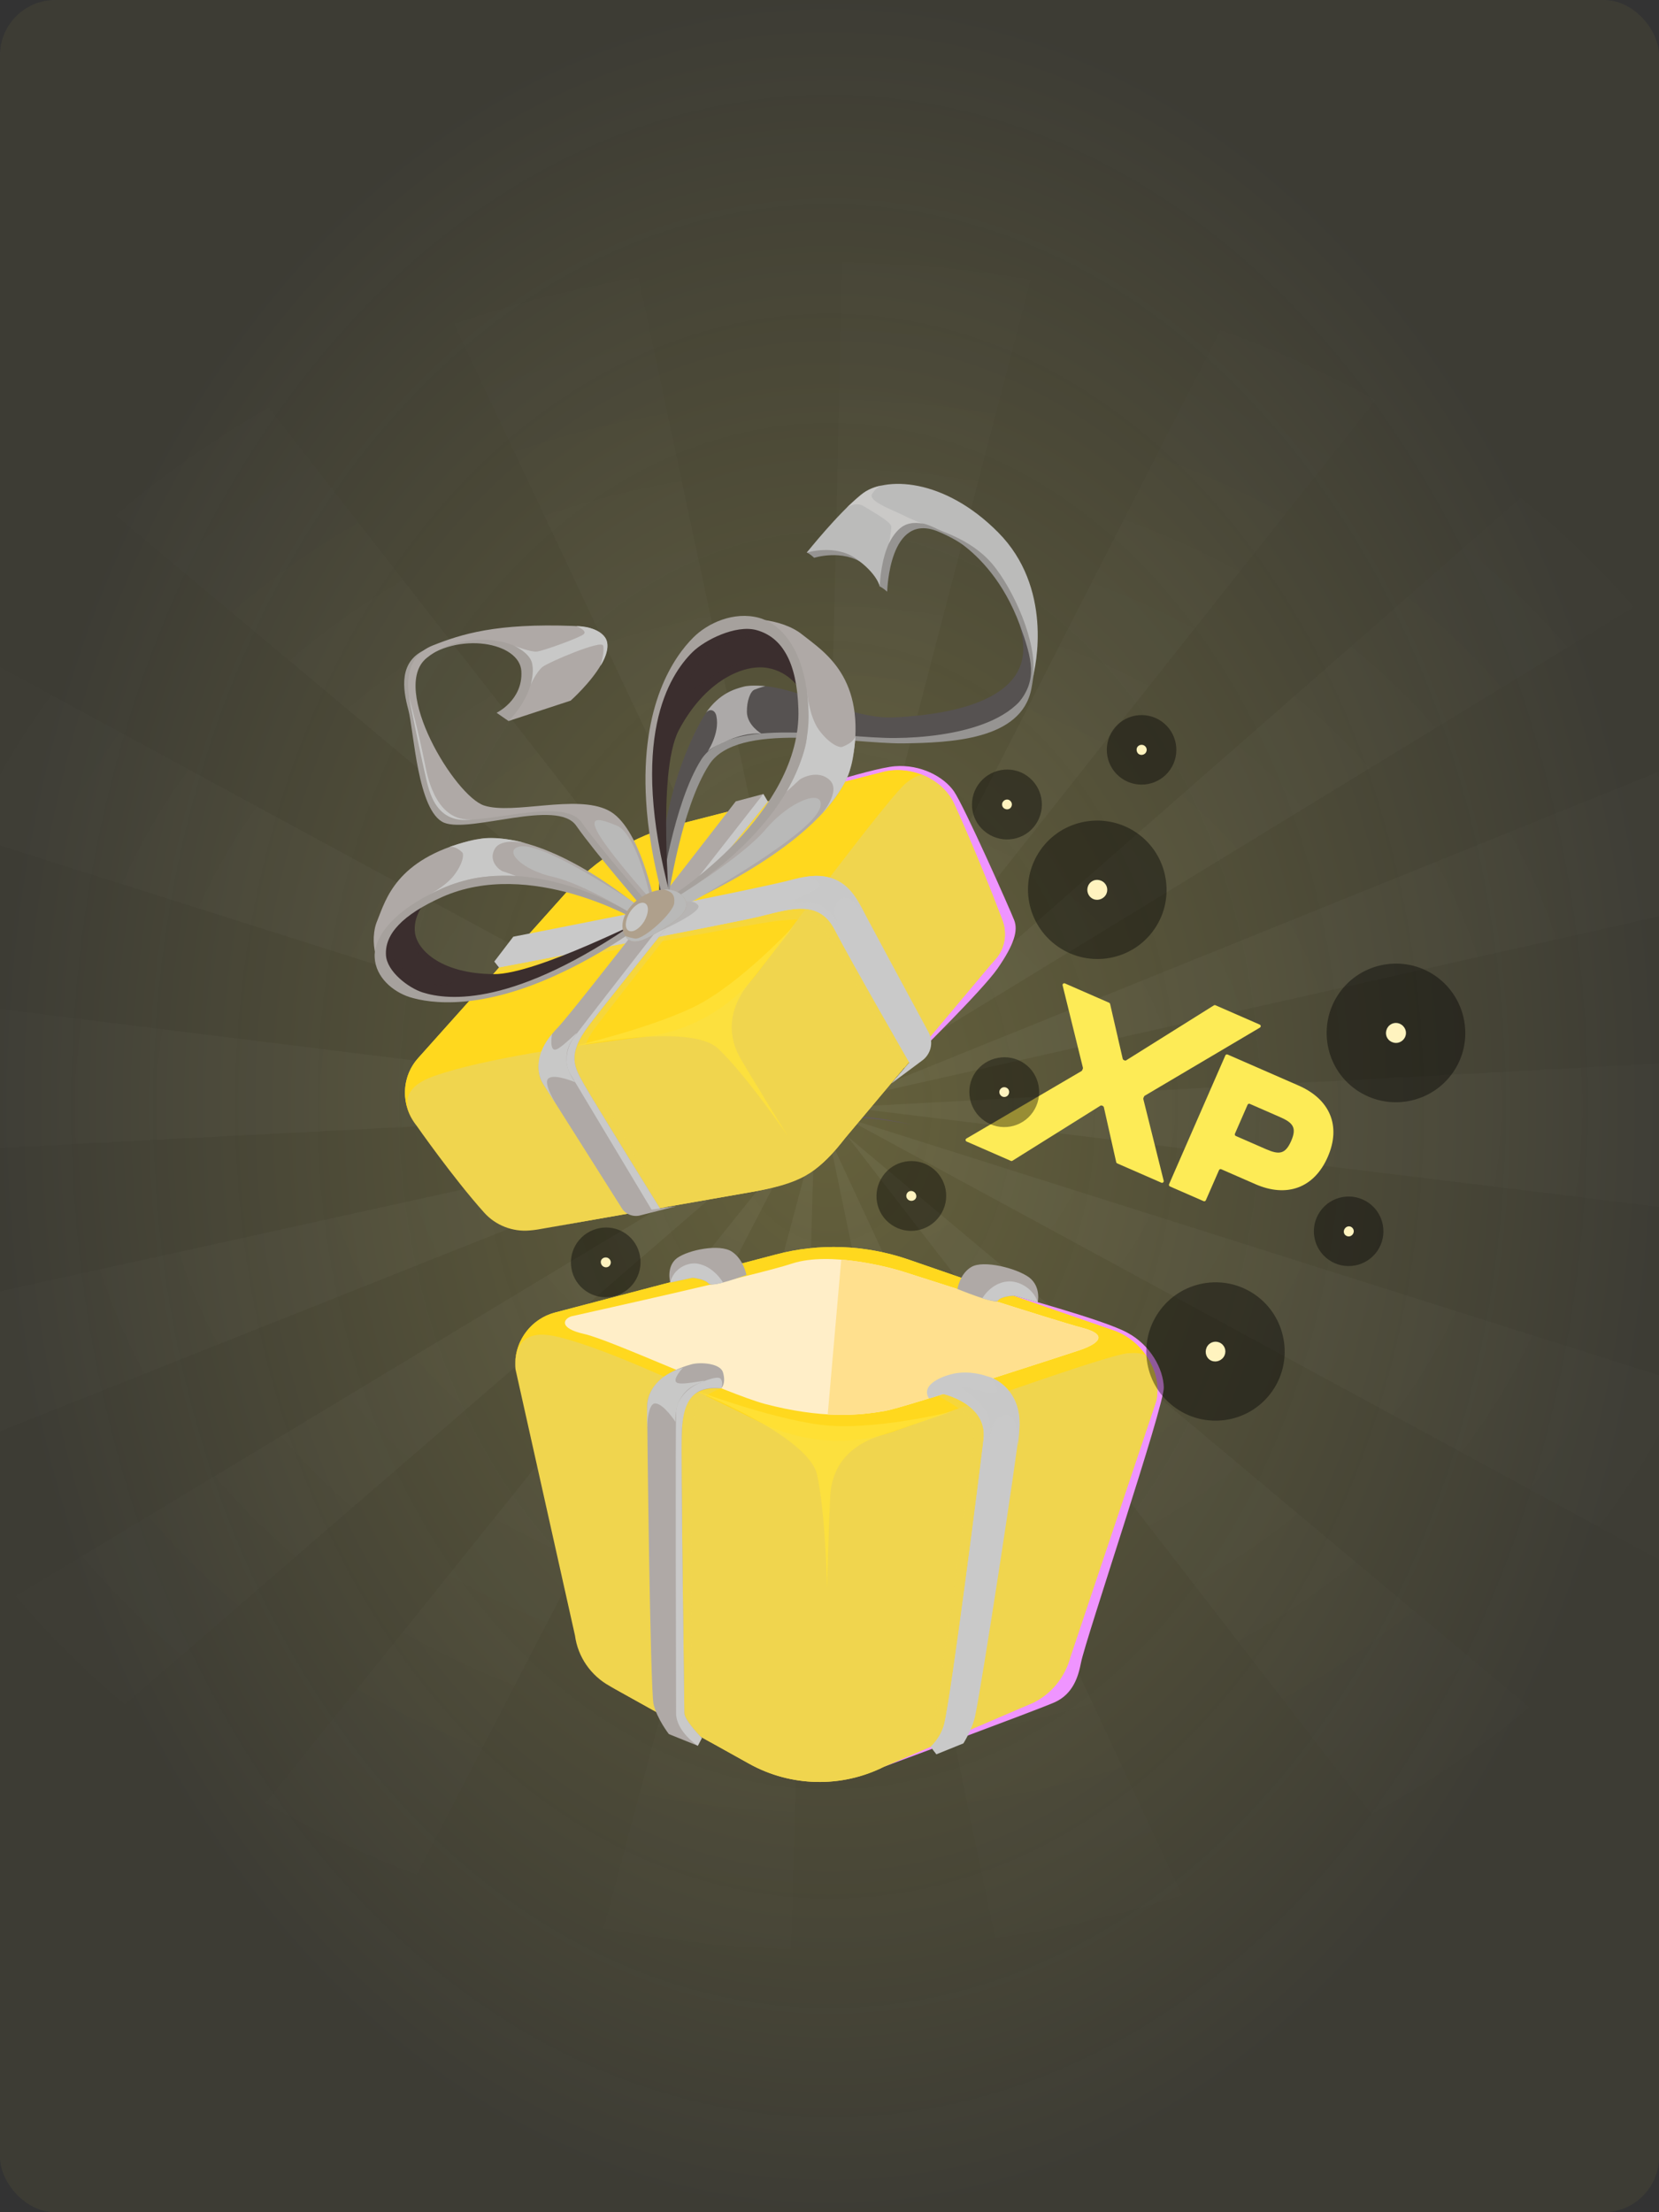 <svg width="300" height="400" viewBox="0 0 300 400" fill="none" xmlns="http://www.w3.org/2000/svg">
<rect x="0" y="0" width="300" height="400" fill="#333333" stroke="none"/>
<g clip-path="url(#clip0_7605_15137)">
<rect width="300" height="400" rx="10" fill="url(#paint0_radial_7605_15137)"/>
<path d="M152.944 200.182L347.172 223.996C350.132 212.726 351.813 201.158 352.186 189.511L152.944 200.182Z" fill="url(#paint1_radial_7605_15137)" fill-opacity="0.1"/>
<path d="M-18.755 110.444C-26.363 119.994 -33.016 130.268 -38.617 141.118L-38.332 140.699L143.197 198.289L-18.755 110.444Z" fill="url(#paint2_radial_7605_15137)" fill-opacity="0.1"/>
<path d="M333.803 258.881L333.518 259.301L152.539 201.989L313.941 289.556C321.549 280.006 328.202 269.732 333.803 258.881Z" fill="url(#paint3_radial_7605_15137)" fill-opacity="0.1"/>
<path d="M356.722 250.539L356.724 250.533L356.725 250.527L356.722 250.539Z" fill="url(#paint4_radial_7605_15137)" fill-opacity="0.1"/>
<path d="M142.766 200.179L-51.986 176.004C-54.945 187.274 -56.627 198.842 -57 210.489L142.766 200.179Z" fill="url(#paint5_radial_7605_15137)" fill-opacity="0.1"/>
<path d="M142.385 374.66L147.217 205.871L102.62 373.337C116.04 374.938 129.574 375.384 143.07 374.67H143.072L142.385 374.66Z" fill="url(#paint6_radial_7605_15137)" fill-opacity="0.1"/>
<path d="M220.609 357.485L149.895 205.528L183.83 369.01C196.599 366.126 209.116 362.225 221.263 357.345L221.264 357.344L220.609 357.485Z" fill="url(#paint7_radial_7605_15137)" fill-opacity="0.1"/>
<path d="M286.939 317.447L153.223 205.454L256.88 339.483C267.68 332.904 277.912 325.434 287.47 317.152L286.939 317.447Z" fill="url(#paint8_radial_7605_15137)" fill-opacity="0.1"/>
<path d="M-43.537 276.134L142.331 202.14L-53.756 245.351L-53.965 244.908C-51.688 255.68 -48.189 266.156 -43.537 276.134Z" fill="url(#paint9_radial_7605_15137)" fill-opacity="0.1"/>
<path d="M153.371 196.543L320.459 94.431L320.915 94.779C313.947 85.852 306.068 77.674 297.407 70.38L153.371 196.543Z" fill="url(#paint10_radial_7605_15137)" fill-opacity="0.1"/>
<path d="M74.576 42.513L146.273 194.888L111.355 30.989C98.587 33.874 86.07 37.775 73.923 42.656L74.576 42.513Z" fill="url(#paint11_radial_7605_15137)" fill-opacity="0.1"/>
<path d="M144.025 206.46L28.491 350.351L27.889 350.125L27.89 350.126C38.796 356.018 50.234 360.867 62.051 364.609L144.025 206.46Z" fill="url(#paint12_radial_7605_15137)" fill-opacity="0.1"/>
<path d="M142.866 204.171L-25.276 305.571L-25.729 305.221C-18.761 314.149 -10.882 322.326 -2.22 329.621L142.866 204.171Z" fill="url(#paint13_radial_7605_15137)" fill-opacity="0.1"/>
<path d="M152.8 25.337L148.95 194.549L192.566 26.663C179.146 25.062 165.613 24.616 152.116 25.33H152.115L152.8 25.337Z" fill="url(#paint14_radial_7605_15137)" fill-opacity="0.1"/>
<path d="M38.306 60.517C27.506 67.096 17.274 74.566 7.717 82.848L8.247 82.553L144.241 196.374L38.306 60.517Z" fill="url(#paint15_radial_7605_15137)" fill-opacity="0.1"/>
<path d="M348.938 154.65L349.151 155.092C346.874 144.321 343.376 133.845 338.724 123.867L153.913 198.578L348.938 154.65Z" fill="url(#paint16_radial_7605_15137)" fill-opacity="0.1"/>
<path d="M151.594 195.016L266.693 49.652L267.296 49.874C256.39 43.983 244.953 39.133 233.136 35.392L151.594 195.016Z" fill="url(#paint17_radial_7605_15137)" fill-opacity="0.1"/>
<path d="M183.078 209.881C182.992 209.935 182.885 209.943 182.792 209.902L174.793 206.406C174.563 206.305 174.544 205.986 174.761 205.859L195.56 193.669C195.616 193.637 195.661 193.587 195.687 193.527L195.807 193.252C195.834 193.19 195.84 193.121 195.824 193.055L192.154 178.172C192.093 177.925 192.342 177.715 192.575 177.817L200.563 181.309C200.653 181.348 200.718 181.426 200.74 181.521L203.024 191.45C203.045 191.544 203.111 191.623 203.2 191.662L203.369 191.736C203.462 191.777 203.57 191.769 203.656 191.715L219.507 181.784C219.593 181.73 219.7 181.722 219.793 181.763L227.795 185.26C228.025 185.361 228.044 185.679 227.829 185.806L207.013 198.118C206.958 198.15 206.914 198.2 206.888 198.259L206.767 198.535C206.74 198.597 206.734 198.667 206.751 198.732L210.43 213.491C210.492 213.738 210.243 213.949 210.009 213.847L202.023 210.357C201.933 210.317 201.868 210.238 201.846 210.142L199.612 200.196C199.591 200.101 199.525 200.021 199.436 199.982L199.267 199.908C199.174 199.868 199.067 199.875 198.981 199.929L183.078 209.881Z" fill="#FDEB56"/>
<path d="M218.054 217.028C217.986 217.183 217.805 217.254 217.649 217.186L211.563 214.526C211.408 214.458 211.337 214.277 211.405 214.122L221.584 190.831C221.652 190.676 221.833 190.605 221.989 190.673L234.829 196.285C240.453 198.743 242.574 203.529 240.099 209.189C237.625 214.85 232.657 216.58 227.033 214.122L220.842 211.416C220.687 211.348 220.506 211.419 220.438 211.574L218.054 217.028ZM231.457 201.977L226.008 199.596C225.853 199.528 225.672 199.599 225.604 199.754L223.314 204.994C223.246 205.15 223.317 205.331 223.472 205.399L228.92 207.78C231.255 208.801 232.412 208.755 233.485 206.299C234.544 203.878 233.791 202.997 231.457 201.977Z" fill="#FDEB56"/>
<g opacity="0.4">
<path style="mix-blend-mode:multiply" d="M165.026 203.38C153.718 200.725 142.356 201.139 132.284 204.519C142.857 201.566 154.074 201.131 165.026 203.38Z" fill="url(#paint18_linear_7605_15137)"/>
</g>
<path d="M140.686 144.452C140.686 144.452 157.192 138.917 161.831 138.546C166.471 138.176 170.645 140.43 172.488 143.061C174.33 145.692 182.694 164.553 183.406 166.401C184.118 168.248 183.437 170.725 180.379 175.139C177.655 179.068 165.19 191.306 165.19 191.306L140.686 144.452Z" fill="#EF94FF"/>
<path d="M102.501 161.259L75.618 191.314C72.522 194.746 72.429 199.94 75.343 203.553C75.343 203.553 81.897 212.953 87.561 219.268C89.627 221.576 92.713 222.757 95.77 222.485C96.698 222.411 97.336 222.295 97.336 222.295L136.704 215.39C144.836 213.774 148.288 211.783 152.921 205.672L178.969 174.639C178.969 174.639 179.433 174.084 180.1 173.352C181.733 171.455 182.144 168.792 181.296 166.452C176.785 154.563 172.746 145.789 172.746 145.789C170.71 140.793 164.651 138.268 159.485 139.629L122.286 149.153C114.601 151.158 107.731 155.322 102.501 161.259Z" fill="url(#paint19_linear_7605_15137)"/>
<path style="mix-blend-mode:screen" d="M159.485 139.627L122.286 149.151C114.601 151.157 107.732 155.321 102.501 161.258L75.618 191.313C72.799 194.459 72.462 199.085 74.706 202.632C72.909 199.475 72.981 196.497 78.557 194.544C87.407 191.433 104.512 188.943 116.438 187.485C124.831 186.528 132.451 182.087 137.478 175.292C146.878 162.763 161.413 143.513 163.846 141.613C165.375 140.442 166.866 140.359 168.113 140.745C165.504 139.336 162.351 138.825 159.485 139.627Z" fill="url(#paint20_linear_7605_15137)"/>
<path style="mix-blend-mode:multiply" d="M168.114 140.745C167.694 140.507 167.25 140.305 166.78 140.139C166.126 140.164 165.194 140.474 163.847 141.613C160.544 144.424 141.964 169.396 137.479 175.292C136.747 176.272 136.041 177.137 135.362 177.888C131.914 181.713 131.323 187.28 134.043 191.634C138.245 198.449 143.171 206.403 144.313 208.549C147.145 213.777 97.337 222.293 97.337 222.293C97.337 222.293 123.747 217.644 136.705 215.388C146.184 213.669 148.169 211.379 152.923 205.67C162.558 194.18 178.97 174.637 178.97 174.637C178.97 174.637 179.434 174.083 180.101 173.35C181.734 171.453 182.145 168.79 181.297 166.45C176.787 154.561 172.747 145.787 172.747 145.787C171.824 143.554 170.147 141.835 168.114 140.745Z" fill="url(#paint21_linear_7605_15137)"/>
<path style="mix-blend-mode:multiply" opacity="0.6" d="M113.461 212.595L101.039 191.081L105.292 183.91L138.84 144.928L139.917 144.638C139.917 144.638 109.26 183.472 107.433 186.11C105.551 188.71 105.339 190.396 106.162 193.117C106.969 195.748 120.336 218.313 120.336 218.313L117.038 218.817L113.461 212.595Z" fill="url(#paint22_linear_7605_15137)"/>
<path style="mix-blend-mode:multiply" opacity="0.6" d="M162.859 194.551L165.781 190.68L149.193 163.333L143.174 162.589L90.246 174.919L89.392 175.921C89.392 175.921 137.378 166.7 140.961 166.473C144.581 166.193 147.042 165.747 148.872 168.05C150.665 170.408 163.555 193.201 163.555 193.201L162.312 194.65L166.087 190.812L162.859 194.551Z" fill="url(#paint23_linear_7605_15137)"/>
<g style="mix-blend-mode:screen" opacity="0.8">
<path d="M102.942 189.37C102.942 189.37 124.775 184.658 129.918 189.655C135.098 194.598 142.479 205.448 142.479 205.448C142.479 205.448 136.493 195.804 134.043 191.636C131.609 187.56 131.494 182.78 135.361 177.89C139.191 173.054 143.692 167.249 143.692 167.249C143.692 167.249 133.87 177.972 125.438 182.09C116.953 186.17 102.942 189.37 102.942 189.37Z" fill="#FFE239"/>
</g>
<path d="M161.22 195.883L166.652 191.838C168.326 190.687 168.874 188.517 167.926 186.666C164.532 180.41 157.147 166.689 155.355 163.297C152.909 158.893 149.338 157.375 143.331 159.03C137.962 160.568 92.819 169.368 92.819 169.368L89.395 173.848L90.248 174.917C90.248 174.917 131.522 167.102 137.252 165.733C143.019 164.31 148.118 162.585 150.962 168.141C153.86 173.733 164.448 192.144 164.448 192.144L161.22 195.883Z" fill="url(#paint24_linear_7605_15137)"/>
<path style="mix-blend-mode:multiply" d="M162.384 194.779L165.189 191.305C165.189 191.305 153.781 170.972 151.244 166.585C148.992 162.475 145.462 162.739 140.976 163.694C137.802 164.364 89.395 173.85 89.395 173.85L90.248 174.919C90.248 174.919 131.521 167.103 137.251 165.734C143.018 164.312 148.118 162.587 150.961 168.142C153.859 173.735 164.448 192.145 164.448 192.145L161.219 195.884L162.384 194.779Z" fill="url(#paint25_linear_7605_15137)"/>
<path d="M122.321 218.095L115.842 219.741C114.545 220.117 113.083 219.582 112.396 218.389C108.968 212.987 99.712 198.288 98.209 195.972C96.425 193.142 97.698 189.005 100.918 185.739C104.084 182.435 133.047 144.897 133.047 144.897L138.03 143.569L138.842 144.928C138.842 144.928 110.597 179.936 106.502 185.385C102.408 190.834 103.877 192.967 105.69 196.215C107.557 199.5 119.335 218.495 119.335 218.495L122.321 218.095Z" fill="url(#paint26_linear_7605_15137)"/>
<path style="mix-blend-mode:multiply" d="M122.321 218.095L119.335 218.495C119.335 218.495 107.557 199.5 105.69 196.215C103.877 192.967 102.408 190.834 106.502 185.385C110.597 179.936 138.842 144.928 138.842 144.928L138.03 143.569C138.03 143.569 105.285 185.417 103.718 187.678C102.151 189.939 102.196 192.519 103.04 194.06C103.922 195.548 117.823 218.723 117.823 218.723L121.083 218.272L122.321 218.095Z" fill="url(#paint27_linear_7605_15137)"/>
<g style="mix-blend-mode:screen">
<path d="M99.824 186.972C96.948 190.317 96.868 193.767 98.209 195.971C99.587 198.121 100.771 199.976 100.771 199.976C100.771 199.976 97.977 195.73 99.245 194.936C100.422 194.157 103.991 195.675 103.991 195.675C103.991 195.675 103.565 195.14 103.039 194.059C102.514 192.978 101.745 190.294 103.717 187.677C105.653 185.114 102.018 189.209 100.61 189.747C99.239 190.231 99.824 186.972 99.824 186.972Z" fill="#C8C8C7"/>
</g>
<g style="mix-blend-mode:screen" opacity="0.7">
<path d="M145.918 158.517C150.255 157.778 152.98 159.825 154.45 161.959C155.957 164.038 156.669 165.886 156.669 165.886C156.669 165.886 154.023 161.424 152.151 162.517C149.748 163.8 151.788 167.524 151.788 167.524C151.788 167.524 150.965 165.838 150.054 164.968C149.126 164.007 147.693 162.855 144.454 163.16C141.214 163.465 146.903 161.351 148.009 160.444C149.153 159.484 145.918 158.517 145.918 158.517Z" fill="#C8C8C7"/>
</g>
<path d="M157.098 90.411C154.222 92.721 147.812 97.602 145.881 99.929C146.315 99.991 147.226 100.861 147.226 100.861C147.226 100.861 152.343 99.227 156.182 101.967C158.136 103.4 158.969 104.614 159.088 106.052C159.54 106.205 160.434 106.984 160.434 106.984C160.434 106.984 160.734 92.293 169.767 96.161C179.09 100.071 183.672 107.946 185.865 114.325C186.136 115.469 186.304 116.568 186.369 117.622C186.834 126.151 177.028 129.953 163.08 130.647C150.441 131.292 135.808 116.533 127.699 132.029C122.09 142.882 119.47 157.241 119.203 163.031C119.215 163.358 120.549 163.963 120.549 163.963C120.889 162.207 123.12 146.225 128.223 138.287C133.271 130.312 153.563 134.491 163.339 134.412C171.79 134.291 184.698 133.833 186.499 124.564C187.757 118.265 187.957 105.098 180.462 97.516C170.628 87.675 161.32 86.963 157.098 90.411Z" fill="url(#paint28_linear_7605_15137)"/>
<path d="M168.459 95.174C174.643 96.829 185.584 106.799 186.913 118.794C188.295 130.827 171.717 133.363 161.94 133.442C152.218 133.558 131.926 129.379 126.824 137.317C121.775 145.292 119.544 161.275 119.204 163.031C119.204 163.031 118.283 146.538 126.391 131.042C134.463 115.601 149.096 130.36 161.735 129.714C175.683 129.02 185.526 125.164 185.024 116.69C184.614 108.199 175.662 96.739 168.459 95.174Z" fill="url(#paint29_linear_7605_15137)"/>
<path d="M186.598 123.041C187.465 120.295 190.316 106.177 180.519 96.282C170.722 86.388 159.973 86.031 155.697 89.443C151.474 92.891 145.879 99.93 145.879 99.93C145.879 99.93 150.996 98.296 154.834 101.035C158.673 103.774 159.087 106.053 159.087 106.053C159.087 106.053 159.408 91.217 168.457 95.176C184.879 102.41 187.031 117.127 186.598 123.041Z" fill="url(#paint30_linear_7605_15137)"/>
<path d="M167.229 94.882C170.368 96.101 176.353 97.698 180.166 102.889C184.016 108.027 188.022 117.654 186.599 123.042C185.703 126.405 184.63 126.458 184.22 127.05C187.565 122.914 186.738 119.393 184.383 112.902C178.644 97.612 167.229 94.882 167.229 94.882Z" fill="url(#paint31_linear_7605_15137)"/>
<g style="mix-blend-mode:screen" opacity="0.7">
<path d="M127.864 136.044C127.864 136.044 128.188 135.232 131.829 133.772C135.471 132.311 137.7 132.66 137.7 132.66C137.7 132.66 135.128 131.197 135.062 128.761C135.026 126.744 135.694 124.976 136.443 124.699C137.231 124.368 138.399 124.062 138.399 124.062C138.399 124.062 135.806 123.779 134.418 124.172C133.03 124.565 130.184 125.222 127.61 128.936C128.335 128.005 129.346 128.386 129.544 129.48C130.214 132.653 127.864 136.044 127.864 136.044Z" fill="#D0CECD"/>
</g>
<g style="mix-blend-mode:screen" opacity="0.7">
<path d="M153.149 91.739C153.149 91.739 154.785 90.642 156.169 91.521C157.498 92.362 161.151 94.335 161.171 95.226C161.191 96.116 160.735 98.27 160.735 98.27C160.735 98.27 161.68 96.216 163.188 95.189C164.788 94.146 167.012 94.731 167.012 94.731C167.012 94.731 165.513 94.25 163.442 93.214C161.371 92.177 156.948 90.626 157.698 89.314C158.502 88.038 159.397 87.782 159.397 87.782C159.397 87.782 157.52 88.075 156.286 89.052C155.013 90.083 153.149 91.739 153.149 91.739Z" fill="#D0CECD"/>
</g>
<path d="M120.679 161.823C121.523 165.435 118.617 140.077 122.721 132.085C127.517 122.979 134.602 120 138.839 120.785C142.969 121.495 144.869 124.962 144.869 124.962L142.662 113.314C142.662 113.314 133.599 111.099 129.256 114.146C123.037 118.521 112.528 127.016 120.679 161.823Z" fill="url(#paint32_linear_7605_15137)"/>
<path d="M122.84 163.878C122.84 163.878 151.634 151.878 154.204 137.246C156.758 122.523 148.993 117.86 145.142 114.794C141.274 111.636 134.335 111.53 132.231 112.382C132.231 112.382 137.285 111.183 140.618 115.803C157.178 138.589 124.598 160.076 122.696 161.786C120.885 163.479 122.84 163.878 122.84 163.878Z" fill="url(#paint33_linear_7605_15137)"/>
<g style="mix-blend-mode:screen">
<path d="M154.678 133.111C154.678 133.111 154.59 135.998 153.619 139.468C152.594 142.901 148.575 147.207 148.575 147.207C148.575 147.207 152.155 143.075 150.048 141.057C147.994 139.077 144.841 140.637 144.414 141.138C143.933 141.601 142.234 143.133 142.234 143.133C142.234 143.133 145.501 137.27 145.875 133.625C146.195 129.943 145.92 125.052 145.92 125.052C145.92 125.052 146.295 129.454 148.067 131.957C149.822 134.368 151.678 135.255 152.299 135.048C154.586 134.163 154.678 133.111 154.678 133.111Z" fill="#C8C8C7"/>
</g>
<path style="mix-blend-mode:multiply" opacity="0.4" d="M144.26 121.354C144.905 122.837 141.568 119.489 135.876 119.769C129.621 120.056 125.402 125.339 124.976 124.805C123.133 122.174 128.744 116.262 134.722 115.224C140.298 114.307 143.474 119.614 144.26 121.354Z" fill="url(#paint34_linear_7605_15137)"/>
<path d="M116.841 144.821C115.775 127.272 122.017 118.61 125.366 115.273C127.993 112.631 132.737 110.5 137.239 111.707C140.404 112.545 145.82 116.457 146.217 128.763C146.81 148.375 122.14 162.356 121.883 162.496L121.254 162.14C121.474 162.053 145.017 147.053 144.374 128.203C144.108 119.733 141.446 115.18 136.745 113.915C133.038 112.94 127.466 115.692 125.19 117.94C121.046 122.08 113.557 133.463 121.254 162.14L119.767 161.986C118.03 155.524 117.133 149.804 116.841 144.821Z" fill="url(#paint35_linear_7605_15137)"/>
<path style="mix-blend-mode:multiply" d="M121.884 162.498C121.884 162.498 134.062 155.159 138.48 149.934C142.898 144.709 149.004 142.566 148.365 145.788C147.543 150.079 130.489 159.855 126.632 162.202C122.041 164.917 121.11 163.156 121.884 162.498Z" fill="url(#paint36_linear_7605_15137)"/>
<path style="mix-blend-mode:multiply" d="M118.758 168.617C118.758 168.617 127.218 164.918 126.241 163.683C125.301 162.395 122.923 163.297 122.923 163.297L118.758 168.617Z" fill="url(#paint37_linear_7605_15137)"/>
<path d="M117.387 163.927C117.387 163.927 114.75 149.91 108.915 147.062C103.133 144.252 91.839 147.9 86.546 146.225C81.269 144.64 69.393 125.099 76.106 119.551C82.781 114.058 94.027 116.113 94.277 121.385C94.565 126.604 89.801 128.88 89.801 128.88L91.954 130.372C91.954 130.372 116.716 114.304 102.735 113.78C88.701 113.22 82.433 115.251 77.254 117.319C71.984 119.405 72.835 124.616 73.84 128.339C74.845 132.063 75.49 146.771 80.323 148.765C85.14 150.668 100.751 144.354 104.187 149.284C107.623 154.215 116.488 164.419 116.488 164.419L117.387 163.927Z" fill="url(#paint38_linear_7605_15137)"/>
<path d="M118.362 163.325C118.362 163.325 115.725 149.308 109.943 146.498C104.145 143.596 92.868 147.336 87.575 145.66C82.281 143.985 70.459 124.481 77.134 118.987C83.81 113.494 96.058 115.366 96.309 120.639C96.65 125.895 91.955 130.371 91.955 130.371L103.195 126.685C103.195 126.685 117.744 113.739 103.71 113.179C89.73 112.655 83.499 114.632 78.229 116.718C73.013 118.84 73.441 124.316 74.392 128.003C75.397 131.727 76.78 145.83 81.613 147.824C86.43 149.727 101.726 143.753 105.162 148.683C108.636 153.559 117.554 163.801 117.554 163.801L118.362 163.325Z" fill="url(#paint39_linear_7605_15137)"/>
<path style="mix-blend-mode:multiply" d="M117.611 162.564C117.033 159.375 114.646 150.63 111.581 149.304C108.479 148.031 105.932 147.222 108.689 151.523C111.483 155.769 117.611 162.564 117.611 162.564Z" fill="url(#paint40_linear_7605_15137)"/>
<g style="mix-blend-mode:screen">
<path d="M104.236 113.223C104.236 113.223 106.311 114.024 105.536 114.682C104.762 115.34 98.178 117.711 97.068 117.818C95.958 117.925 93.071 116.802 93.071 116.802C93.071 116.802 95.846 118.087 96.231 119.947C96.632 121.898 95.943 123.811 95.943 123.811C95.943 123.811 96.984 121.504 98.09 120.598C99.159 119.745 108.771 115.648 109.061 116.725C109.388 117.748 108.595 120.386 108.595 120.386C108.595 120.386 111.004 116.796 109.165 114.965C107.364 113.08 104.236 113.223 104.236 113.223Z" fill="#C8C8C7"/>
</g>
<g style="mix-blend-mode:screen">
<path d="M73.921 125.921C73.921 125.921 75.427 131.107 76.862 138.235C77.407 141.243 79.181 148.686 85.441 148.163C78.191 149.195 77.428 142.133 76.733 139.341C76.076 136.496 73.921 125.921 73.921 125.921Z" fill="#C8C8C7"/>
</g>
<path d="M115.223 167.048C118.128 165.157 97.126 176.261 89.243 176.137C80.051 176.063 75.6 172.023 75.058 168.78C74.571 165.574 76.978 163.02 76.978 163.02L67.61 168.719C67.61 168.719 68.171 175.959 72.006 177.899C77.514 180.759 87.644 185.228 115.223 167.048Z" fill="url(#paint41_linear_7605_15137)"/>
<path d="M116.411 164.76C116.411 164.76 98.187 148.629 84.918 152.024C71.648 155.419 69.794 162.58 68.235 166.439C66.585 170.315 68.422 175.253 69.672 176.438C69.672 176.438 67.258 173.252 70.346 169.256C85.292 149.415 112.667 164.875 114.634 165.601C116.639 166.272 116.411 164.76 116.411 164.76Z" fill="url(#paint42_linear_7605_15137)"/>
<g style="mix-blend-mode:screen">
<path d="M81.263 153.159C81.263 153.159 83.769 152.186 87.013 151.645C90.257 151.104 95.066 152.444 95.066 152.444C95.066 152.444 90.543 151.381 89.431 153.56C88.229 155.754 90.416 157.428 90.958 157.565C91.501 157.702 93.323 158.407 93.323 158.407C93.323 158.407 87.387 158.119 84.152 159.223C80.862 160.291 76.794 162.252 76.794 162.252C76.794 162.252 80.46 160.411 82.097 158.278C83.735 156.146 83.909 154.514 83.607 154.145C82.232 152.795 81.263 153.159 81.263 153.159Z" fill="#C8C8C7"/>
</g>
<path style="mix-blend-mode:multiply" opacity="0.4" d="M74.095 164.764C75.131 163.729 73.233 167.274 75.033 171.23C76.991 175.534 82.694 176.618 82.321 177.156C80.572 179.45 73.957 177.496 71.428 173.672C69.077 170.051 72.84 165.886 74.095 164.764Z" fill="url(#paint43_linear_7605_15137)"/>
<path d="M101.66 175.813C87.018 182.798 77.831 181.453 74.09 180.296C71.092 179.333 67.94 176.752 67.751 173.115C67.578 170.605 69.453 165.371 79.894 160.653C96.487 153.267 115.284 165.812 115.446 165.924L115.363 166.503C115.201 166.391 95.873 155.072 79.939 162.198C72.758 165.43 69.572 168.879 69.794 172.698C69.958 175.68 73.884 178.639 76.431 179.447C81.074 180.911 92.88 182.159 115.363 166.503L115.652 167.58C110.556 171.14 105.911 173.818 101.66 175.813Z" fill="url(#paint44_linear_7605_15137)"/>
<path style="mix-blend-mode:multiply" d="M115.444 165.925C115.444 165.925 105.832 159.903 100.132 158.583C94.449 157.355 90.934 153.804 93.908 153.076C97.794 152.183 110.831 160.737 113.867 162.681C117.478 164.944 116.255 166.248 115.444 165.925Z" fill="url(#paint45_linear_7605_15137)"/>
<path d="M123.757 162.441C125.028 164.517 122.654 166.218 119.696 168.072C116.737 169.927 114.297 171.264 113.026 169.188C111.756 167.113 113.12 163.995 116.078 162.14C119.036 160.286 122.449 160.42 123.757 162.441Z" fill="url(#paint46_linear_7605_15137)"/>
<g style="mix-blend-mode:screen">
<path d="M116.468 166.632C115.626 167.961 114.396 168.702 113.659 168.271C112.922 167.84 113.038 166.407 113.863 164.987C114.704 163.658 115.935 162.917 116.672 163.348C117.409 163.779 117.293 165.212 116.468 166.632Z" fill="#C8C8C7"/>
</g>
<path style="mix-blend-mode:multiply" d="M119.695 168.071C122.653 166.217 125.027 164.516 123.756 162.44C123.032 161.301 121.661 160.75 120.025 160.811C121.417 161.218 122.063 161.665 121.925 163.243C121.821 165.003 116.409 169.938 114.815 169.71C113.204 169.39 113.026 169.187 113.026 169.187C114.296 171.263 116.737 169.926 119.695 168.071Z" fill="url(#paint47_linear_7605_15137)"/>
<path d="M182.446 234.012C182.446 234.012 199.714 238.646 203.905 240.992C208.079 243.247 210.364 247.538 210.45 250.864C210.573 254.136 196.277 296.497 195.476 300.643C195.015 303.032 194.102 306.304 190.66 307.823C187.125 309.358 159.91 319.424 159.91 319.424L182.446 234.012Z" fill="#EF94FF"/>
<path d="M140.334 226.826L100.393 237.317C95.811 238.525 92.789 242.885 93.214 247.561L103.977 295.731C104.489 299.591 106.845 302.976 110.245 304.853L135.483 318.913C143.021 323.099 152.192 323.318 159.911 319.424L186.899 307.846C190.18 306.215 192.597 303.188 193.551 299.627L209.099 253.274C210.249 247.935 206.498 242.309 201.279 240.526L164.119 227.688C156.444 225.08 148.147 224.75 140.334 226.826Z" fill="url(#paint48_linear_7605_15137)"/>
<path style="mix-blend-mode:screen" d="M201.278 240.526L164.118 227.688C156.443 225.08 148.146 224.749 140.332 226.825L100.391 237.317C96.12 238.421 93.235 242.239 93.159 246.488C93.426 242.769 95.142 240.293 101.056 241.761C110.372 244.072 126.387 251.662 137.408 257.146C145.169 261.009 154.17 261.589 162.291 258.61C177.413 253.232 200.671 244.966 203.874 244.714C205.874 244.587 207.15 245.391 207.986 246.369C206.653 243.692 204.185 241.505 201.278 240.526Z" fill="url(#paint49_linear_7605_15137)"/>
<path d="M163.351 229.945C161.201 229.252 150.154 226.22 143.265 228.458C136.338 230.75 104.782 237.65 103.341 238.006C101.915 238.452 100.904 240.142 105.663 241.208C110.368 242.237 131.234 251.913 138.267 253.837C148.448 256.509 155.18 255.994 160.192 255.084C163.747 254.44 193.737 244.623 194.98 244.21C198.27 243.142 200.88 241.445 195.69 240.08C190.5 238.716 164.345 230.235 163.351 229.945Z" fill="#FFEEC8"/>
<path d="M163.351 229.945C161.996 229.485 157.241 228.182 152.126 227.745C151.626 233.295 150.34 248.259 149.678 255.768C153.962 256.026 157.367 255.597 160.192 255.084C163.747 254.44 193.737 244.623 194.98 244.21C198.27 243.142 200.88 241.445 195.69 240.08C190.5 238.716 164.345 230.235 163.351 229.945Z" fill="url(#paint50_linear_7605_15137)"/>
<path d="M183.385 234.268C183.385 234.268 180.912 234.387 180.444 235.178C179.959 235.878 173.142 233.067 173.142 233.067C173.142 233.067 173.536 230.313 175.666 229.08C177.833 227.792 183.802 229.298 186.079 230.956C188.32 232.667 187.651 235.471 187.651 235.471L183.385 234.268Z" fill="url(#paint51_linear_7605_15137)"/>
<path style="mix-blend-mode:multiply" d="M187.653 235.47L183.387 234.267C183.387 234.267 181.043 234.316 180.446 235.177C179.787 235.438 177.638 234.745 177.638 234.745C177.638 234.745 179.159 231.975 182.216 231.703C184.018 231.517 186.846 232.839 187.653 235.47Z" fill="url(#paint52_linear_7605_15137)"/>
<path d="M125.232 231.024C125.232 231.024 127.589 231.303 128.156 232.094C128.632 232.902 134.98 230.527 134.98 230.527C134.98 230.527 134.467 227.702 132.33 226.302C130.139 224.863 124.505 225.979 122.425 227.486C120.399 229.03 121.201 231.897 121.201 231.897L125.232 231.024Z" fill="url(#paint53_linear_7605_15137)"/>
<path style="mix-blend-mode:multiply" d="M121.202 231.898L125.233 231.026C125.233 231.026 127.482 231.229 128.157 232.095C128.786 232.452 130.758 231.906 130.758 231.906C130.758 231.906 129.102 229.006 126.187 228.5C124.43 228.159 121.812 229.293 121.202 231.898Z" fill="url(#paint54_linear_7605_15137)"/>
<path style="mix-blend-mode:multiply" d="M207.986 246.372C207.751 245.944 207.504 245.534 207.245 245.142C206.653 244.731 205.675 244.532 203.873 244.718C199.449 245.238 169.458 256.09 162.29 258.613C161.144 259.041 160.06 259.379 159.038 259.627C153.909 260.934 150.25 265.409 150.119 270.657C149.863 278.845 149.582 288.45 149.374 290.935C148.775 296.974 148.877 299.355 148.665 302.076C148.469 304.889 149.234 318.963 145.025 319.632C139.524 320.442 119.757 309.296 110.243 304.857L135.481 318.916C143.019 323.102 152.19 323.321 159.909 319.427L186.897 307.849C190.179 306.218 192.595 303.192 193.549 299.63L209.097 253.277C209.612 250.925 209.128 248.518 207.986 246.372Z" fill="url(#paint55_linear_7605_15137)"/>
<path style="mix-blend-mode:multiply" opacity="0.6" d="M130.415 251.03C127.287 252.209 126.267 253.335 125.454 256.118C124.641 258.901 125.426 306.292 124.998 308.864C124.533 311.49 128.574 315.087 128.574 315.087L122.909 311.879L122.212 251.482L126.281 249.521C126.281 249.521 128.178 250.118 130.415 251.03Z" fill="url(#paint56_linear_7605_15137)"/>
<path style="mix-blend-mode:multiply" opacity="0.6" d="M169.582 252.349C172.783 254.168 175.914 255.86 176.133 258.879C176.351 261.899 169.66 306.739 169.319 309.531C168.924 312.285 166.396 316.508 166.396 316.508L169.192 315.578L172.475 310.841L179.055 255.008L174.367 250.963C174.367 250.963 174.442 250.856 169.582 252.349Z" fill="url(#paint57_linear_7605_15137)"/>
<g style="mix-blend-mode:screen" opacity="0.8">
<path d="M124.872 251.093C124.872 251.093 146.106 259.43 147.74 266.617C149.319 273.766 149.55 287.232 149.55 287.232C149.55 287.232 149.886 275.593 150.12 270.656C150.354 265.719 152.953 261.624 159.039 259.626C165.034 257.644 172.126 255.229 172.126 255.229C172.126 255.229 157.726 258.876 148.174 257.596C138.622 256.317 124.872 251.093 124.872 251.093Z" fill="#FFE239"/>
</g>
<path d="M130.414 251.027C124.118 250.569 123.553 254.719 123.303 258.53C123.053 262.34 123.771 308.331 123.746 309.747C123.812 311.147 126.917 314.255 126.917 314.255L126.184 315.659L120.953 313.548C120.953 313.548 118.804 310.785 118.179 308.122C117.592 305.404 116.998 257.508 117.041 254.112C117.121 250.662 120.349 247.958 125.06 246.681C126.539 246.271 130.242 246.447 130.738 248.145C131.355 250.245 130.414 251.027 130.414 251.027Z" fill="url(#paint58_linear_7605_15137)"/>
<path style="mix-blend-mode:multiply" d="M130.414 251.03C130.754 250.309 130.551 249.452 130.228 249.228C129.582 248.78 127.349 249.703 126.433 250.104C123.815 251.238 122.376 253.429 122.272 255.189C122.114 256.912 122.26 306.489 122.254 309.832C122.34 313.158 126.183 315.661 126.183 315.661L126.917 314.257C126.917 314.257 123.811 311.149 123.746 309.749C123.771 308.333 123.052 262.342 123.302 258.532C123.552 254.721 124.449 250.323 130.414 251.03Z" fill="url(#paint59_linear_7605_15137)"/>
<g style="mix-blend-mode:screen">
<path d="M123.522 247.291C119.139 248.557 117.125 251.463 117.041 254.114C116.994 256.711 116.973 258.926 116.973 258.926C116.973 258.926 116.975 253.749 118.483 253.758C119.99 253.767 122.147 257.094 122.147 257.094C122.147 257.094 122.069 256.402 122.272 255.189C122.422 253.938 123.288 251.192 126.433 250.104C129.523 248.979 124.101 250.48 122.618 250.09C121.189 249.738 123.522 247.291 123.522 247.291Z" fill="#C8C8C7"/>
</g>
<path d="M170.512 252.038C170.512 252.038 178.547 253.781 177.869 260.163C177.138 266.508 172.064 306.255 170.749 311.717C170.122 314.231 168.295 315.833 168.295 315.833L169.342 317.196L174.21 315.231C174.21 315.231 175.893 312.573 176.354 310.183C177.524 304.7 183.858 263.595 184.332 258.426C184.769 253.311 182.012 250.046 178.996 248.993C178.864 248.954 178.731 248.915 178.599 248.877C176.992 248.321 175.053 248.014 173.214 248.253C171.503 248.422 166.242 250.036 167.972 252.828C169.066 252.629 170.512 252.038 170.512 252.038Z" fill="url(#paint60_linear_7605_15137)"/>
<path style="mix-blend-mode:multiply" d="M179.018 258.967C179.083 252.319 168.129 246.164 167.973 252.828C167.952 252.973 170.512 252.038 170.512 252.038C170.512 252.038 178.548 253.781 177.87 260.163C177.138 266.508 172.065 306.255 170.749 311.718C170.123 314.231 168.295 315.834 168.295 315.834L169.343 317.197C169.343 317.197 172.273 312.853 172.618 309.825C172.963 306.798 178.962 264.107 179.018 258.967Z" fill="url(#paint61_linear_7605_15137)"/>
<g style="mix-blend-mode:screen" opacity="0.7">
<path d="M178.996 248.993C183.142 250.83 184.263 254.156 184.324 256.828C184.422 259.445 184.078 261.437 184.078 261.437C184.078 261.437 184.337 256.119 182.087 255.916C179.275 255.72 178.942 260.11 178.942 260.11C178.942 260.11 179.195 258.134 178.926 256.913C178.641 255.599 177.623 253.619 174.662 251.568C171.916 249.666 178.178 252.012 179.707 251.876C181.236 251.74 178.996 248.993 178.996 248.993Z" fill="#C8C8C7"/>
</g>
<g opacity="0.5">
<path style="mix-blend-mode:screen" opacity="0.8" d="M188.12 153.733C192.037 148.081 199.875 146.659 205.582 150.613C211.234 154.529 212.656 162.366 208.739 168.018C204.785 173.724 196.984 175.092 191.332 171.176C185.625 167.222 184.166 159.439 188.12 153.733Z" fill="url(#paint62_radial_7605_15137)"/>
</g>
<path d="M199.91 161.898C199.35 162.705 198.219 162.957 197.412 162.398C196.551 161.801 196.39 160.654 196.949 159.846C197.509 159.039 198.602 158.841 199.464 159.437C200.271 159.997 200.469 161.09 199.91 161.898Z" fill="#FFF3BF"/>
<g opacity="0.5">
<path style="mix-blend-mode:screen" opacity="0.8" d="M242.143 179.605C246.06 173.953 253.898 172.531 259.55 176.447C265.257 180.401 266.679 188.238 262.762 193.89C258.807 199.596 250.969 201.018 245.263 197.064C239.61 193.148 238.188 185.311 242.143 179.605Z" fill="url(#paint63_radial_7605_15137)"/>
</g>
<path d="M253.932 187.774C253.335 188.635 252.242 188.833 251.381 188.236C250.573 187.677 250.375 186.584 250.972 185.722C251.531 184.915 252.625 184.717 253.432 185.276C254.293 185.873 254.492 186.966 253.932 187.774Z" fill="#FFF3BF"/>
<g opacity="0.5">
<path style="mix-blend-mode:screen" opacity="0.8" d="M209.532 237.245C213.448 231.593 221.233 230.134 226.939 234.087C232.592 238.003 234.014 245.84 230.097 251.492C226.142 257.198 218.342 258.566 212.689 254.65C206.982 250.697 205.577 242.951 209.532 237.245Z" fill="url(#paint64_radial_7605_15137)"/>
</g>
<path d="M221.268 245.374C220.709 246.182 219.578 246.434 218.77 245.874C217.963 245.315 217.802 244.168 218.361 243.36C218.921 242.553 220.015 242.355 220.822 242.914C221.629 243.473 221.828 244.567 221.268 245.374Z" fill="#FFF3BF"/>
<g opacity="0.5">
<path style="mix-blend-mode:screen" opacity="0.8" d="M238.71 219.055C240.688 216.202 244.607 215.492 247.46 217.468C250.313 219.445 251.024 223.364 249.047 226.216C247.07 229.069 243.151 229.78 240.297 227.804C237.444 225.827 236.733 221.908 238.71 219.055Z" fill="url(#paint65_radial_7605_15137)"/>
</g>
<path d="M244.633 223.159C244.334 223.589 243.787 223.689 243.357 223.39C242.98 223.129 242.881 222.583 243.179 222.152C243.478 221.721 244.024 221.622 244.401 221.883C244.832 222.181 244.931 222.728 244.633 223.159Z" fill="#FFF3BF"/>
<g opacity="0.5">
<path style="mix-blend-mode:screen" opacity="0.8" d="M104.361 224.693C106.338 221.84 110.294 221.076 113.147 223.052C116.001 225.029 116.674 229.001 114.697 231.854C112.72 234.707 108.801 235.418 105.948 233.441C103.094 231.465 102.384 227.546 104.361 224.693Z" fill="url(#paint66_radial_7605_15137)"/>
</g>
<path d="M110.281 228.795C110.02 229.171 109.474 229.271 109.043 228.972C108.666 228.711 108.513 228.127 108.774 227.75C109.073 227.32 109.673 227.258 110.05 227.519C110.481 227.817 110.58 228.364 110.281 228.795Z" fill="#FFF3BF"/>
<g opacity="0.5">
<path style="mix-blend-mode:screen" opacity="0.8" d="M159.644 212.64C161.622 209.787 165.541 209.077 168.394 211.053C171.247 213.03 171.958 216.948 169.981 219.801C167.966 222.708 164.047 223.419 161.194 221.442C158.341 219.466 157.63 215.547 159.644 212.64Z" fill="url(#paint67_radial_7605_15137)"/>
</g>
<path d="M165.566 216.742C165.267 217.172 164.667 217.234 164.29 216.973C163.859 216.675 163.76 216.128 164.059 215.698C164.32 215.321 164.867 215.222 165.297 215.52C165.674 215.781 165.827 216.365 165.566 216.742Z" fill="#FFF3BF"/>
<g opacity="0.5">
<path style="mix-blend-mode:screen" opacity="0.8" d="M176.388 193.887C178.365 191.034 182.375 190.307 185.228 192.284C188.082 194.26 188.755 198.233 186.778 201.086C184.801 203.939 180.882 204.65 178.029 202.673C175.175 200.696 174.411 196.74 176.388 193.887Z" fill="url(#paint68_radial_7605_15137)"/>
</g>
<path d="M182.311 197.99C182.05 198.367 181.503 198.466 181.126 198.205C180.695 197.906 180.596 197.36 180.857 196.983C181.156 196.552 181.703 196.453 182.133 196.751C182.51 197.013 182.609 197.559 182.311 197.99Z" fill="#FFF3BF"/>
<g opacity="0.5">
<path style="mix-blend-mode:screen" opacity="0.8" d="M176.884 141.888C178.861 139.035 182.817 138.271 185.671 140.247C188.578 142.261 189.251 146.234 187.274 149.087C185.297 151.94 181.378 152.651 178.471 150.637C175.618 148.66 174.907 144.741 176.884 141.888Z" fill="url(#paint69_radial_7605_15137)"/>
</g>
<path d="M182.809 145.986C182.548 146.363 182.001 146.462 181.571 146.164C181.194 145.903 181.095 145.356 181.356 144.979C181.654 144.548 182.201 144.449 182.578 144.71C183.009 145.009 183.108 145.555 182.809 145.986Z" fill="#FFF3BF"/>
<g opacity="0.5">
<path style="mix-blend-mode:screen" opacity="0.8" d="M201.265 132.003C203.242 129.15 207.161 128.439 210.014 130.416C212.868 132.392 213.579 136.311 211.601 139.164C209.624 142.017 205.705 142.728 202.852 140.751C199.999 138.774 199.288 134.856 201.265 132.003Z" fill="url(#paint70_radial_7605_15137)"/>
</g>
<path d="M207.186 136.106C206.925 136.483 206.341 136.636 205.91 136.338C205.533 136.076 205.417 135.439 205.678 135.062C205.977 134.631 206.578 134.569 206.954 134.83C207.385 135.129 207.484 135.675 207.186 136.106Z" fill="#FFF3BF"/>
</g>
<defs>
<radialGradient id="paint0_radial_7605_15137" cx="0" cy="0" r="1" gradientUnits="userSpaceOnUse" gradientTransform="translate(150 200) rotate(90) scale(200 150)">
<stop stop-color="#FDEB56" stop-opacity="0.25"/>
<stop offset="1" stop-color="#FDEB56" stop-opacity="0.05"/>
</radialGradient>
<radialGradient id="paint1_radial_7605_15137" cx="0" cy="0" r="1" gradientUnits="userSpaceOnUse" gradientTransform="translate(149.863 200) rotate(90) scale(175 206.863)">
<stop stop-color="white" stop-opacity="0.5"/>
<stop offset="0.908" stop-color="white" stop-opacity="0"/>
</radialGradient>
<radialGradient id="paint2_radial_7605_15137" cx="0" cy="0" r="1" gradientUnits="userSpaceOnUse" gradientTransform="translate(149.863 200) rotate(90) scale(175 206.863)">
<stop stop-color="white" stop-opacity="0.5"/>
<stop offset="0.908" stop-color="white" stop-opacity="0"/>
</radialGradient>
<radialGradient id="paint3_radial_7605_15137" cx="0" cy="0" r="1" gradientUnits="userSpaceOnUse" gradientTransform="translate(149.863 200) rotate(90) scale(175 206.863)">
<stop stop-color="white" stop-opacity="0.5"/>
<stop offset="0.908" stop-color="white" stop-opacity="0"/>
</radialGradient>
<radialGradient id="paint4_radial_7605_15137" cx="0" cy="0" r="1" gradientUnits="userSpaceOnUse" gradientTransform="translate(149.863 200) rotate(90) scale(175 206.863)">
<stop stop-color="white" stop-opacity="0.5"/>
<stop offset="0.908" stop-color="white" stop-opacity="0"/>
</radialGradient>
<radialGradient id="paint5_radial_7605_15137" cx="0" cy="0" r="1" gradientUnits="userSpaceOnUse" gradientTransform="translate(149.863 200) rotate(90) scale(175 206.863)">
<stop stop-color="white" stop-opacity="0.5"/>
<stop offset="0.908" stop-color="white" stop-opacity="0"/>
</radialGradient>
<radialGradient id="paint6_radial_7605_15137" cx="0" cy="0" r="1" gradientUnits="userSpaceOnUse" gradientTransform="translate(149.863 200) rotate(90) scale(175 206.863)">
<stop stop-color="white" stop-opacity="0.5"/>
<stop offset="0.908" stop-color="white" stop-opacity="0"/>
</radialGradient>
<radialGradient id="paint7_radial_7605_15137" cx="0" cy="0" r="1" gradientUnits="userSpaceOnUse" gradientTransform="translate(149.863 200) rotate(90) scale(175 206.863)">
<stop stop-color="white" stop-opacity="0.5"/>
<stop offset="0.908" stop-color="white" stop-opacity="0"/>
</radialGradient>
<radialGradient id="paint8_radial_7605_15137" cx="0" cy="0" r="1" gradientUnits="userSpaceOnUse" gradientTransform="translate(149.863 200) rotate(90) scale(175 206.863)">
<stop stop-color="white" stop-opacity="0.5"/>
<stop offset="0.908" stop-color="white" stop-opacity="0"/>
</radialGradient>
<radialGradient id="paint9_radial_7605_15137" cx="0" cy="0" r="1" gradientUnits="userSpaceOnUse" gradientTransform="translate(149.863 200) rotate(90) scale(175 206.863)">
<stop stop-color="white" stop-opacity="0.5"/>
<stop offset="0.908" stop-color="white" stop-opacity="0"/>
</radialGradient>
<radialGradient id="paint10_radial_7605_15137" cx="0" cy="0" r="1" gradientUnits="userSpaceOnUse" gradientTransform="translate(149.863 200) rotate(90) scale(175 206.863)">
<stop stop-color="white" stop-opacity="0.5"/>
<stop offset="0.908" stop-color="white" stop-opacity="0"/>
</radialGradient>
<radialGradient id="paint11_radial_7605_15137" cx="0" cy="0" r="1" gradientUnits="userSpaceOnUse" gradientTransform="translate(149.863 200) rotate(90) scale(175 206.863)">
<stop stop-color="white" stop-opacity="0.5"/>
<stop offset="0.908" stop-color="white" stop-opacity="0"/>
</radialGradient>
<radialGradient id="paint12_radial_7605_15137" cx="0" cy="0" r="1" gradientUnits="userSpaceOnUse" gradientTransform="translate(149.863 200) rotate(90) scale(175 206.863)">
<stop stop-color="white" stop-opacity="0.5"/>
<stop offset="0.908" stop-color="white" stop-opacity="0"/>
</radialGradient>
<radialGradient id="paint13_radial_7605_15137" cx="0" cy="0" r="1" gradientUnits="userSpaceOnUse" gradientTransform="translate(149.863 200) rotate(90) scale(175 206.863)">
<stop stop-color="white" stop-opacity="0.5"/>
<stop offset="0.908" stop-color="white" stop-opacity="0"/>
</radialGradient>
<radialGradient id="paint14_radial_7605_15137" cx="0" cy="0" r="1" gradientUnits="userSpaceOnUse" gradientTransform="translate(149.863 200) rotate(90) scale(175 206.863)">
<stop stop-color="white" stop-opacity="0.5"/>
<stop offset="0.908" stop-color="white" stop-opacity="0"/>
</radialGradient>
<radialGradient id="paint15_radial_7605_15137" cx="0" cy="0" r="1" gradientUnits="userSpaceOnUse" gradientTransform="translate(149.863 200) rotate(90) scale(175 206.863)">
<stop stop-color="white" stop-opacity="0.5"/>
<stop offset="0.908" stop-color="white" stop-opacity="0"/>
</radialGradient>
<radialGradient id="paint16_radial_7605_15137" cx="0" cy="0" r="1" gradientUnits="userSpaceOnUse" gradientTransform="translate(149.863 200) rotate(90) scale(175 206.863)">
<stop stop-color="white" stop-opacity="0.5"/>
<stop offset="0.908" stop-color="white" stop-opacity="0"/>
</radialGradient>
<radialGradient id="paint17_radial_7605_15137" cx="0" cy="0" r="1" gradientUnits="userSpaceOnUse" gradientTransform="translate(149.863 200) rotate(90) scale(175 206.863)">
<stop stop-color="white" stop-opacity="0.5"/>
<stop offset="0.908" stop-color="white" stop-opacity="0"/>
</radialGradient>
<linearGradient id="paint18_linear_7605_15137" x1="7539.59" y1="46569.7" x2="7266.71" y2="47651.3" gradientUnits="userSpaceOnUse">
<stop stop-color="#624E88"/>
<stop offset="1" stop-color="#3C4271"/>
</linearGradient>
<linearGradient id="paint19_linear_7605_15137" x1="125951" y1="92825.4" x2="134344" y2="100710" gradientUnits="userSpaceOnUse">
<stop stop-color="#F0D54E"/>
<stop offset="1" stop-color="#EE7232"/>
</linearGradient>
<linearGradient id="paint20_linear_7605_15137" x1="93636.5" y1="56495.6" x2="97143.3" y2="59790" gradientUnits="userSpaceOnUse">
<stop stop-color="#FFD81E"/>
<stop offset="1" stop-color="#FD5300"/>
</linearGradient>
<linearGradient id="paint21_linear_7605_15137" x1="112398" y1="67879.6" x2="116076" y2="71335" gradientUnits="userSpaceOnUse">
<stop stop-color="#F0D54E"/>
<stop offset="1" stop-color="#EE7232"/>
</linearGradient>
<linearGradient id="paint22_linear_7605_15137" x1="75008" y1="-50846" x2="77416.8" y2="-52200.8" gradientUnits="userSpaceOnUse">
<stop stop-color="#F0D54E"/>
<stop offset="1" stop-color="#EE7232"/>
</linearGradient>
<linearGradient id="paint23_linear_7605_15137" x1="77015.3" y1="-52532.4" x2="82678.2" y2="-55717.4" gradientUnits="userSpaceOnUse">
<stop stop-color="#F0D54E"/>
<stop offset="1" stop-color="#EE7232"/>
</linearGradient>
<linearGradient id="paint24_linear_7605_15137" x1="133613" y1="61065.5" x2="143032" y2="65974.9" gradientUnits="userSpaceOnUse">
<stop offset="0.45" stop-color="#C9C9C9"/>
<stop offset="1" stop-color="#635B5B"/>
</linearGradient>
<linearGradient id="paint25_linear_7605_15137" x1="98866.1" y1="63924.7" x2="105536" y2="68841.4" gradientUnits="userSpaceOnUse">
<stop offset="0.45" stop-color="#C9C9C9"/>
<stop offset="1" stop-color="#635B5B"/>
</linearGradient>
<linearGradient id="paint26_linear_7605_15137" x1="4580.9" y1="129740" x2="4521.72" y2="134241" gradientUnits="userSpaceOnUse">
<stop stop-color="#AFA9A6"/>
<stop offset="0.5" stop-color="#EDEAE4"/>
<stop offset="1" stop-color="#8B8281"/>
</linearGradient>
<linearGradient id="paint27_linear_7605_15137" x1="112777" y1="53536.8" x2="115858" y2="55807.6" gradientUnits="userSpaceOnUse">
<stop offset="0.45" stop-color="#C9C9C9"/>
<stop offset="1" stop-color="#635B5B"/>
</linearGradient>
<linearGradient id="paint28_linear_7605_15137" x1="-80732.9" y1="114773" x2="-84556.8" y2="120019" gradientUnits="userSpaceOnUse">
<stop stop-color="#969492"/>
<stop offset="1" stop-color="#838381"/>
</linearGradient>
<linearGradient id="paint29_linear_7605_15137" x1="-128635" y1="70223.3" x2="-134300" y2="73196.6" gradientUnits="userSpaceOnUse">
<stop stop-color="#565251"/>
<stop offset="0.51" stop-color="#BBBBBA"/>
<stop offset="0.89" stop-color="#A9A6A4"/>
</linearGradient>
<linearGradient id="paint30_linear_7605_15137" x1="83279.7" y1="-6242.13" x2="86996.8" y2="-6431.4" gradientUnits="userSpaceOnUse">
<stop offset="0.01" stop-color="#BBBBBA"/>
<stop offset="0.31" stop-color="#EDEBE9"/>
<stop offset="1" stop-color="#80807E"/>
</linearGradient>
<linearGradient id="paint31_linear_7605_15137" x1="-81482.2" y1="121828" x2="-84259.9" y2="125454" gradientUnits="userSpaceOnUse">
<stop stop-color="#969492"/>
<stop offset="1" stop-color="#838381"/>
</linearGradient>
<linearGradient id="paint32_linear_7605_15137" x1="-54017.7" y1="72502.2" x2="-55180" y2="73966.1" gradientUnits="userSpaceOnUse">
<stop stop-color="#3B2E2E"/>
<stop offset="0.65" stop-color="#616161"/>
</linearGradient>
<linearGradient id="paint33_linear_7605_15137" x1="-35769.6" y1="92840.1" x2="-37005.8" y2="95733.6" gradientUnits="userSpaceOnUse">
<stop stop-color="#AFA9A6"/>
<stop offset="0.41" stop-color="#EDEAE4"/>
<stop offset="1" stop-color="#8B8281"/>
</linearGradient>
<linearGradient id="paint34_linear_7605_15137" x1="-18744.3" y1="27113.8" x2="-19043.3" y2="27490.3" gradientUnits="userSpaceOnUse">
<stop stop-color="#3B2E2E"/>
<stop offset="0.65" stop-color="#616161"/>
</linearGradient>
<linearGradient id="paint35_linear_7605_15137" x1="-55566.9" y1="76027.2" x2="-57219.2" y2="78108.2" gradientUnits="userSpaceOnUse">
<stop stop-color="#A6A19D"/>
<stop offset="1" stop-color="#A69E9D"/>
</linearGradient>
<linearGradient id="paint36_linear_7605_15137" x1="-15730.2" y1="43609.6" x2="-15944" y2="44110.2" gradientUnits="userSpaceOnUse">
<stop stop-color="#B9B9B8"/>
<stop offset="1" stop-color="#B7B5B4"/>
</linearGradient>
<linearGradient id="paint37_linear_7605_15137" x1="13185.4" y1="-2514.89" x2="13230.1" y2="-2521.12" gradientUnits="userSpaceOnUse">
<stop stop-color="#B7B5B4"/>
<stop offset="1" stop-color="#B9B9B8"/>
</linearGradient>
<linearGradient id="paint38_linear_7605_15137" x1="49963.2" y1="81776.2" x2="52520.7" y2="86514.7" gradientUnits="userSpaceOnUse">
<stop stop-color="#A6A19D"/>
<stop offset="1" stop-color="#A69E9D"/>
</linearGradient>
<linearGradient id="paint39_linear_7605_15137" x1="36500.4" y1="89829.7" x2="38278.2" y2="94982.3" gradientUnits="userSpaceOnUse">
<stop offset="0.01" stop-color="#AFA9A6"/>
<stop offset="0.12" stop-color="#EDEAE4"/>
<stop offset="0.25" stop-color="#AFA9A6"/>
<stop offset="1" stop-color="#8B8281"/>
</linearGradient>
<linearGradient id="paint40_linear_7605_15137" x1="9788.86" y1="25332" x2="9921.06" y2="25715.2" gradientUnits="userSpaceOnUse">
<stop stop-color="#B9B9B8"/>
<stop offset="1" stop-color="#B7B5B4"/>
</linearGradient>
<linearGradient id="paint41_linear_7605_15137" x1="76990.1" y1="18004" x2="79675.3" y2="18799.4" gradientUnits="userSpaceOnUse">
<stop stop-color="#3B2E2E"/>
<stop offset="0.65" stop-color="#616161"/>
</linearGradient>
<linearGradient id="paint42_linear_7605_15137" x1="89545.7" y1="-3256.06" x2="92858.9" y2="-3187.66" gradientUnits="userSpaceOnUse">
<stop stop-color="#AFA9A6"/>
<stop offset="0.41" stop-color="#EDEAE4"/>
<stop offset="1" stop-color="#8B8281"/>
</linearGradient>
<linearGradient id="paint43_linear_7605_15137" x1="27220.6" y1="4779.87" x2="27557.8" y2="4879.76" gradientUnits="userSpaceOnUse">
<stop stop-color="#3B2E2E"/>
<stop offset="0.65" stop-color="#616161"/>
</linearGradient>
<linearGradient id="paint44_linear_7605_15137" x1="80732.2" y1="17963" x2="83490.3" y2="18780.1" gradientUnits="userSpaceOnUse">
<stop stop-color="#A6A19D"/>
<stop offset="1" stop-color="#A69E9D"/>
</linearGradient>
<linearGradient id="paint45_linear_7605_15137" x1="40190.3" y1="-1423.8" x2="41156.3" y2="-1403.86" gradientUnits="userSpaceOnUse">
<stop stop-color="#B9B9B8"/>
<stop offset="1" stop-color="#B7B5B4"/>
</linearGradient>
<linearGradient id="paint46_linear_7605_15137" x1="33225" y1="31568.4" x2="33431.8" y2="31858.2" gradientUnits="userSpaceOnUse">
<stop offset="0.03" stop-color="#AFA08C"/>
<stop offset="0.21" stop-color="#C8C4C2"/>
<stop offset="0.92" stop-color="#8B7878"/>
</linearGradient>
<linearGradient id="paint47_linear_7605_15137" x1="31950.6" y1="27994.6" x2="32090.9" y2="28191.3" gradientUnits="userSpaceOnUse">
<stop stop-color="#B9B9B8"/>
<stop offset="1" stop-color="#B7B5B4"/>
</linearGradient>
<linearGradient id="paint48_linear_7605_15137" x1="73072.6" y1="171360" x2="78259.7" y2="193281" gradientUnits="userSpaceOnUse">
<stop stop-color="#F0D54E"/>
<stop offset="1" stop-color="#EE7232"/>
</linearGradient>
<linearGradient id="paint49_linear_7605_15137" x1="65632.2" y1="87186.7" x2="67935.3" y2="96920.1" gradientUnits="userSpaceOnUse">
<stop stop-color="#FFD81E"/>
<stop offset="1" stop-color="#FD5300"/>
</linearGradient>
<linearGradient id="paint50_linear_7605_15137" x1="86169" y1="-3062.2" x2="90283.8" y2="-2879.27" gradientUnits="userSpaceOnUse">
<stop stop-color="#FFE08E"/>
<stop offset="1" stop-color="#FFEEC8"/>
</linearGradient>
<linearGradient id="paint51_linear_7605_15137" x1="16630.6" y1="21390.6" x2="16813" y2="21719.7" gradientUnits="userSpaceOnUse">
<stop stop-color="#AFA9A6"/>
<stop offset="0.5" stop-color="#EDEAE4"/>
<stop offset="1" stop-color="#8B8281"/>
</linearGradient>
<linearGradient id="paint52_linear_7605_15137" x1="9343.8" y1="14229" x2="9393.4" y2="14364.4" gradientUnits="userSpaceOnUse">
<stop offset="0.45" stop-color="#C9C9C9"/>
<stop offset="1" stop-color="#635B5B"/>
</linearGradient>
<linearGradient id="paint53_linear_7605_15137" x1="-6235.18" y1="26177.6" x2="-6370.14" y2="26458.3" gradientUnits="userSpaceOnUse">
<stop stop-color="#AFA9A6"/>
<stop offset="0.5" stop-color="#EDEAE4"/>
<stop offset="1" stop-color="#8B8281"/>
</linearGradient>
<linearGradient id="paint54_linear_7605_15137" x1="582.091" y1="17524.6" x2="545.462" y2="17650.3" gradientUnits="userSpaceOnUse">
<stop offset="0.45" stop-color="#C9C9C9"/>
<stop offset="1" stop-color="#635B5B"/>
</linearGradient>
<linearGradient id="paint55_linear_7605_15137" x1="72870.2" y1="140370" x2="75363.1" y2="150906" gradientUnits="userSpaceOnUse">
<stop stop-color="#F0D54E"/>
<stop offset="1" stop-color="#EE7232"/>
</linearGradient>
<linearGradient id="paint56_linear_7605_15137" x1="17772.9" y1="-16990" x2="18461.5" y2="-16940.3" gradientUnits="userSpaceOnUse">
<stop stop-color="#F0D54E"/>
<stop offset="1" stop-color="#EE7232"/>
</linearGradient>
<linearGradient id="paint57_linear_7605_15137" x1="15299.3" y1="-14836.3" x2="15824.7" y2="-14798.3" gradientUnits="userSpaceOnUse">
<stop stop-color="#F0D54E"/>
<stop offset="1" stop-color="#EE7232"/>
</linearGradient>
<linearGradient id="paint58_linear_7605_15137" x1="-45401.3" y1="91377" x2="-47911.5" y2="95066.8" gradientUnits="userSpaceOnUse">
<stop stop-color="#AFA9A6"/>
<stop offset="0.5" stop-color="#EDEAE4"/>
<stop offset="1" stop-color="#8B8281"/>
</linearGradient>
<linearGradient id="paint59_linear_7605_15137" x1="42622.9" y1="90377.3" x2="43952.3" y2="94005.1" gradientUnits="userSpaceOnUse">
<stop offset="0.45" stop-color="#C9C9C9"/>
<stop offset="1" stop-color="#635B5B"/>
</linearGradient>
<linearGradient id="paint60_linear_7605_15137" x1="59523.6" y1="82322.7" x2="61684" y2="86221.3" gradientUnits="userSpaceOnUse">
<stop offset="0.45" stop-color="#C9C9C9"/>
<stop offset="1" stop-color="#635B5B"/>
</linearGradient>
<linearGradient id="paint61_linear_7605_15137" x1="41448.2" y1="89337" x2="42814.2" y2="93064.6" gradientUnits="userSpaceOnUse">
<stop offset="0.45" stop-color="#C9C9C9"/>
<stop offset="1" stop-color="#635B5B"/>
</linearGradient>
<radialGradient id="paint62_radial_7605_15137" cx="0" cy="0" r="1" gradientUnits="userSpaceOnUse" gradientTransform="translate(16566.3 10107.3) rotate(34.714) scale(479.374 478.12)">
<stop stop-color="#C9A300"/>
<stop offset="1"/>
</radialGradient>
<radialGradient id="paint63_radial_7605_15137" cx="0" cy="0" r="1" gradientUnits="userSpaceOnUse" gradientTransform="translate(15587.9 9638.74) rotate(34.714) scale(479.374 479.372)">
<stop stop-color="#C9A300"/>
<stop offset="1"/>
</radialGradient>
<radialGradient id="paint64_radial_7605_15137" cx="0" cy="0" r="1" gradientUnits="userSpaceOnUse" gradientTransform="translate(16179.6 8595.56) rotate(34.714) scale(478.123 478.12)">
<stop stop-color="#C9A300"/>
<stop offset="1"/>
</radialGradient>
<radialGradient id="paint65_radial_7605_15137" cx="0" cy="0" r="1" gradientUnits="userSpaceOnUse" gradientTransform="translate(8128.57 4619.91) rotate(34.714) scale(120.954 120.954)">
<stop stop-color="#C9A300"/>
<stop offset="1"/>
</radialGradient>
<radialGradient id="paint66_radial_7605_15137" cx="0" cy="0" r="1" gradientUnits="userSpaceOnUse" gradientTransform="translate(9286.16 4571.8) rotate(34.714) scale(120.954 121.584)">
<stop stop-color="#C9A300"/>
<stop offset="1"/>
</radialGradient>
<radialGradient id="paint67_radial_7605_15137" cx="0" cy="0" r="1" gradientUnits="userSpaceOnUse" gradientTransform="translate(8810.01 4675.22) rotate(34.714) scale(120.955 121.584)">
<stop stop-color="#C9A300"/>
<stop offset="1"/>
</radialGradient>
<radialGradient id="paint68_radial_7605_15137" cx="0" cy="0" r="1" gradientUnits="userSpaceOnUse" gradientTransform="translate(8664.84 4836.99) rotate(34.714) scale(121.584 121.584)">
<stop stop-color="#C9A300"/>
<stop offset="1"/>
</radialGradient>
<radialGradient id="paint69_radial_7605_15137" cx="0" cy="0" r="1" gradientUnits="userSpaceOnUse" gradientTransform="translate(8660.53 5285.18) rotate(34.714) scale(121.584 121.584)">
<stop stop-color="#C9A300"/>
<stop offset="1"/>
</radialGradient>
<radialGradient id="paint70_radial_7605_15137" cx="0" cy="0" r="1" gradientUnits="userSpaceOnUse" gradientTransform="translate(8451.29 5370.19) rotate(34.714) scale(120.954 120.954)">
<stop stop-color="#C9A300"/>
<stop offset="1"/>
</radialGradient>
<clipPath id="clip0_7605_15137">
<rect width="300" height="400" rx="10" fill="white"/>
</clipPath>
</defs>
</svg>
